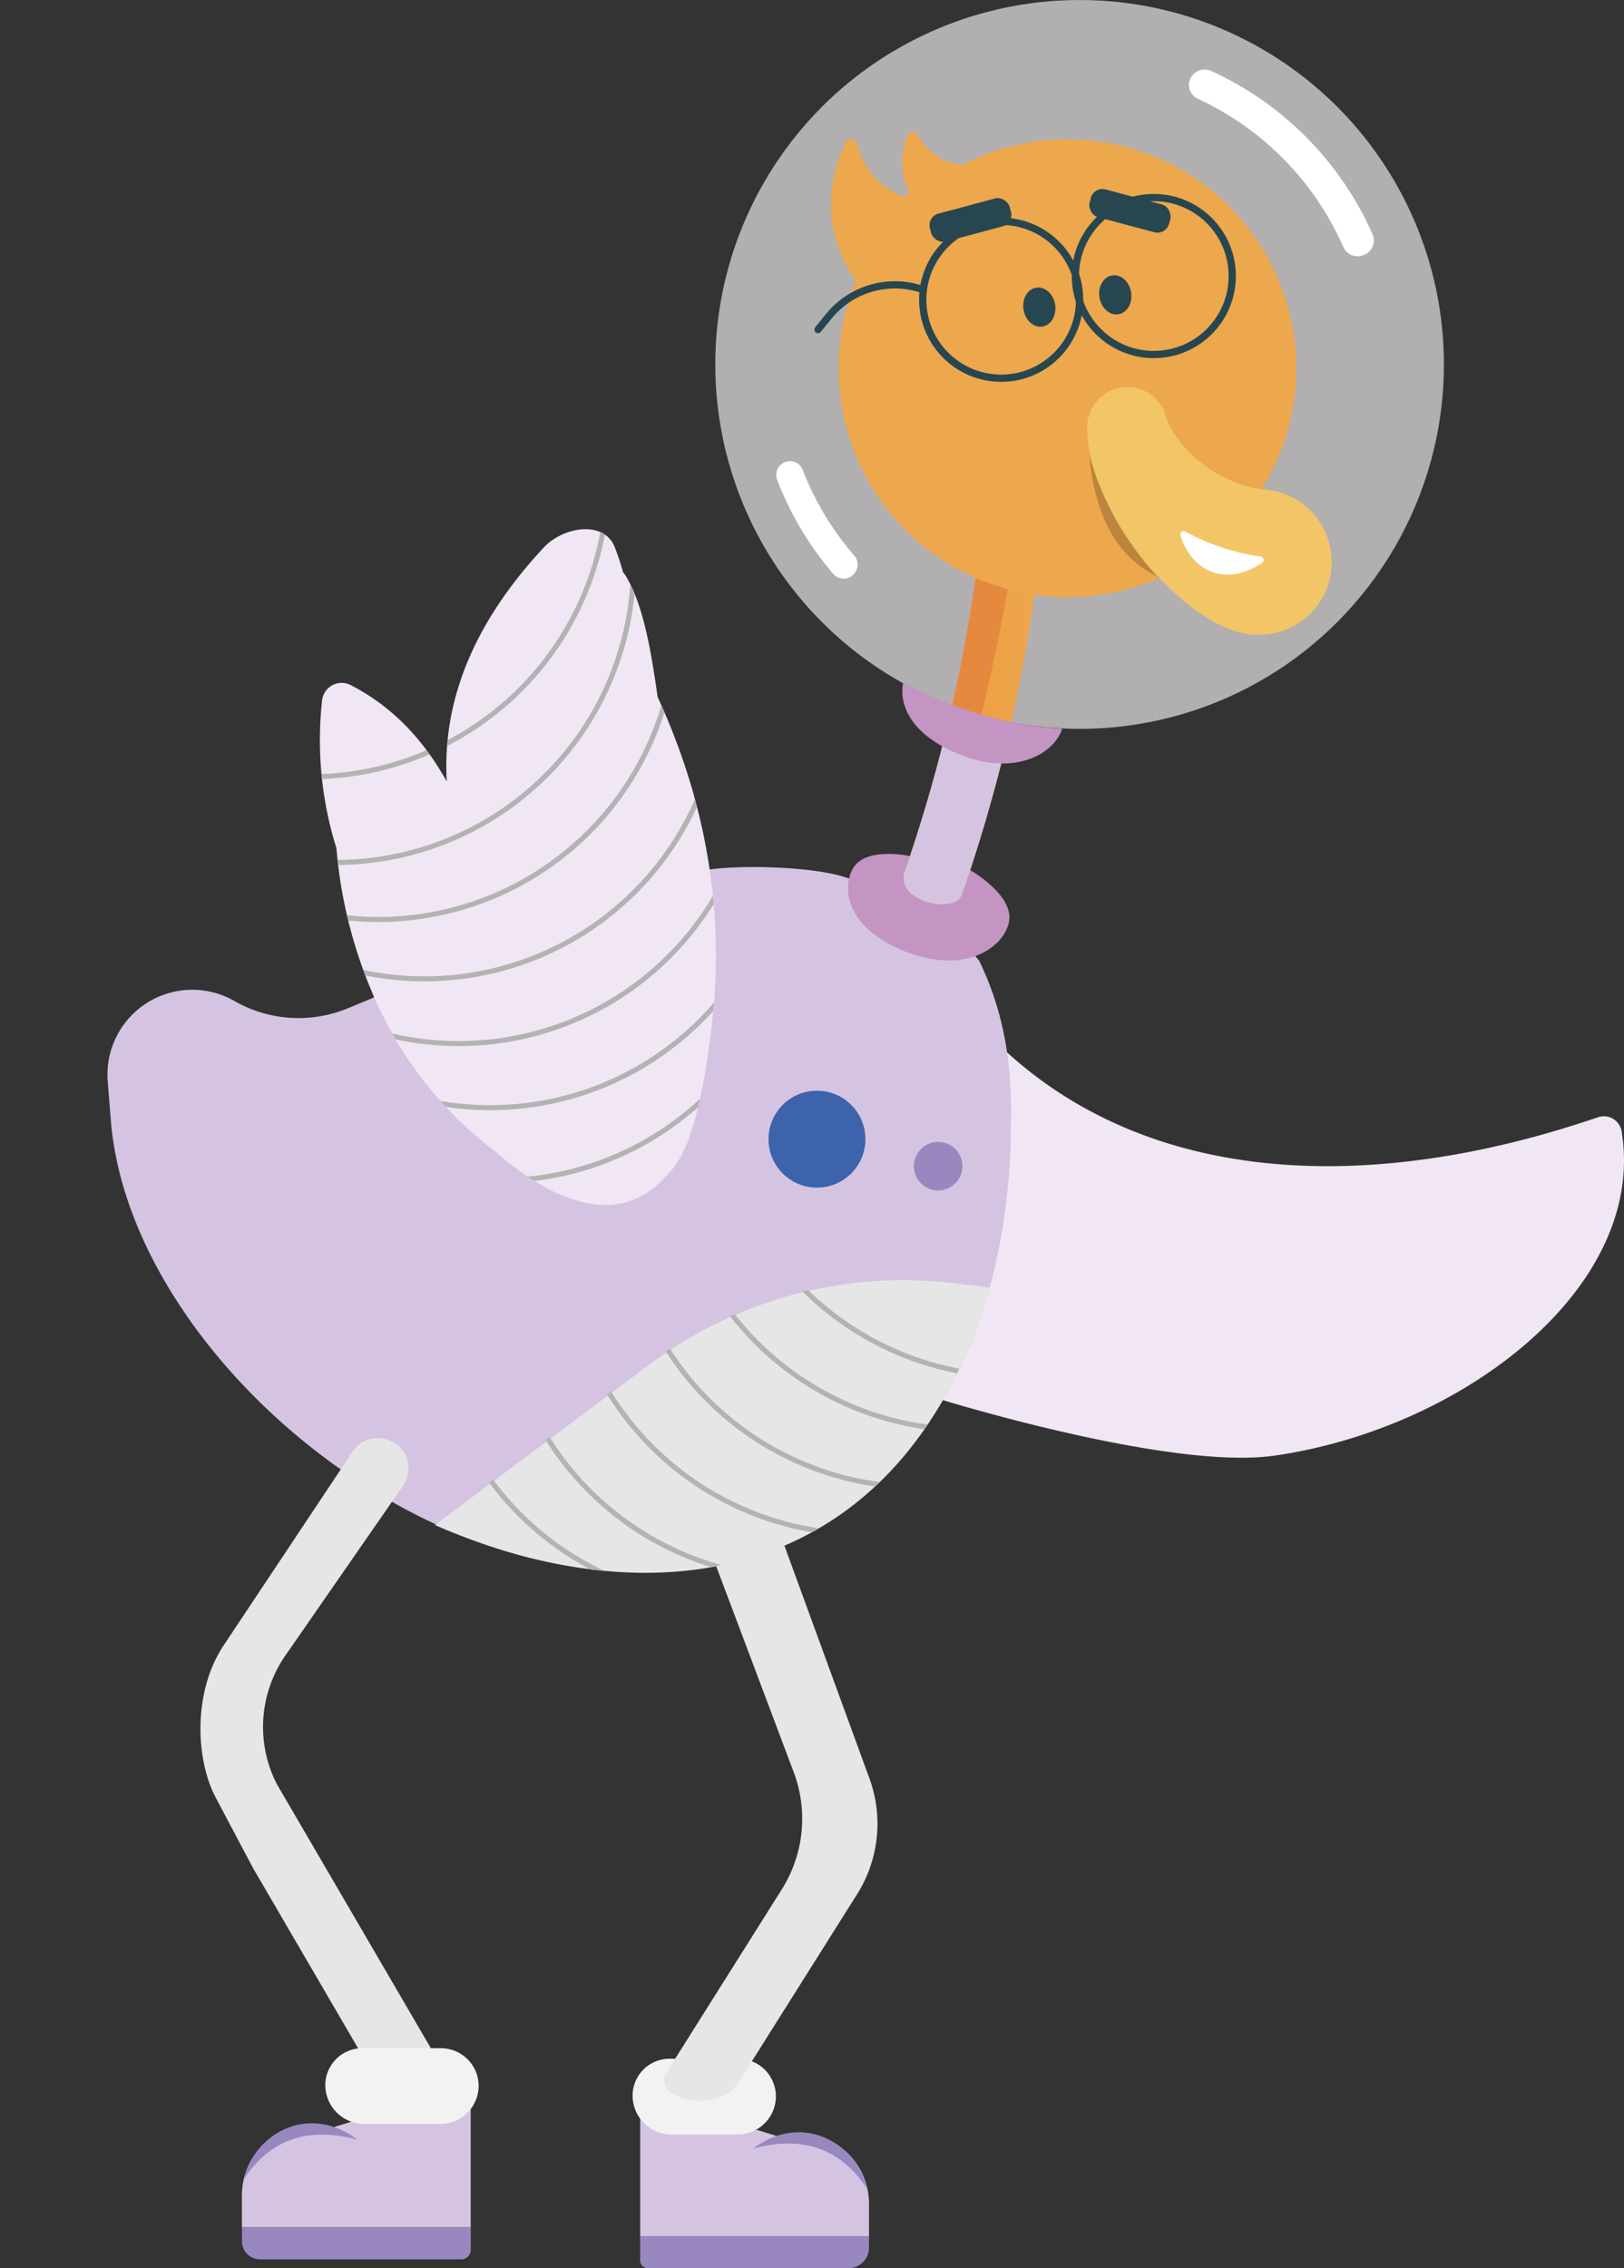 <svg xmlns="http://www.w3.org/2000/svg" xmlns:xlink="http://www.w3.org/1999/xlink" viewBox="0 0 307.68 429.55"><rect x="0" y="0" width="307.68" height="429.55" fill="#333333" stroke="none"/><defs><style>.cls-1{fill:url(#linear-gradient);}.cls-2{fill:#f1e6f3;}.cls-10,.cls-17,.cls-18,.cls-3{fill:none;}.cls-4{fill:#d5c4e1;}.cls-5{fill:#f2f2f2;}.cls-6{fill:#e6e6e6;}.cls-7{fill:#9888bf;}.cls-8{fill:#fefbfd;opacity:0.62;}.cls-9{fill:#eda74c;}.cls-10{stroke:#27464f;stroke-linecap:round;stroke-linejoin:round;stroke-width:1.37px;}.cls-11{fill:#f2c666;}.cls-12{fill:#c494c3;}.cls-13{clip-path:url(#clip-path);}.cls-14{fill:#e5893e;}.cls-15{fill:#fff;}.cls-16{clip-path:url(#clip-path-2);}.cls-17{stroke:#b3b3b3;stroke-width:0.95px;}.cls-17,.cls-18{stroke-miterlimit:10;}.cls-18{stroke:#000;}.cls-19{fill:#3c63ac;}.cls-20{fill:#27464f;}.cls-21{opacity:0.21;}.cls-22{clip-path:url(#clip-path-3);}</style><linearGradient id="linear-gradient" x1="150.77" y1="140.34" x2="175.57" y2="140.34" gradientUnits="userSpaceOnUse"><stop offset="0" stop-color="#f29538"/><stop offset="1" stop-color="#eda74c"/></linearGradient><clipPath id="clip-path" transform="translate(20.41)"><path class="cls-1" d="M164.43,109.47A298.26,298.26,0,0,1,152,162.12c-.32,1-.65,1.91-1,2.87a3.84,3.84,0,0,0,1.14,4.21,9.49,9.49,0,0,0,7.49,1.91,2.81,2.81,0,0,0,2.27-1.87,302.8,302.8,0,0,0,13.69-56.59A48,48,0,0,1,164.43,109.47Z"/></clipPath><clipPath id="clip-path-2" transform="translate(20.41)"><path class="cls-2" d="M109.54,217a4.33,4.33,0,0,0,.31-.73c0-.06,0-.13.05-.19,2-5.12,3.21-11.87,4-17.82,3.26-21.73.63-43.78-9.72-66.27h0c-1.26-8.87-2.7-17.44-6.08-23a4.44,4.44,0,0,0-.46-.59h0a48.45,48.45,0,0,0-1.58-4.77c-2-5.14-9.75-3.94-13.5.11C69.06,118.27,63.39,133,64.23,148h0C59.83,140.12,54,133.83,46,129.73a3.73,3.73,0,0,0-5.39,2.91,68.45,68.45,0,0,0,2.72,28h0a88.31,88.31,0,0,0,6.88,27.58h0a18,18,0,0,0,1.35,2.94A72.15,72.15,0,0,0,73.33,218c10.91,9.53,23.48,15,32.7,4.49a14.09,14.09,0,0,0,3-4.45C109.23,217.72,109.38,217.37,109.54,217Z"/></clipPath><clipPath id="clip-path-3" transform="translate(20.41)"><path class="cls-3" d="M61.5,288.83l40.61-30.39A80.36,80.36,0,0,1,159.66,243l7.49.78C151.11,298.7,105,307.83,61.5,288.83Z"/></clipPath></defs><g id="Layer_2" data-name="Layer 2"><g id="Layer_1-2" data-name="Layer 1"><path class="cls-4" d="M118.65,411.51a13.47,13.47,0,0,1,25.58,5.91v6.08H100.88V401l22.28,2.41,3.69,1.15" transform="translate(20.41)"/><path class="cls-5" d="M126.84,389.89h13A7.14,7.14,0,0,1,147,397v0a7.23,7.23,0,0,1-7.23,7.23H127.22a7.37,7.37,0,0,1-7.37-7.37v0A7,7,0,0,1,126.84,389.89Z"/><path class="cls-6" d="M112.41,289,130,335.71a25.06,25.06,0,0,1-2.29,22.1l-21.77,34.56a2.85,2.85,0,0,0,.42,3.64c3.12,2.85,10.47,2.43,12.93-1.27l22.68-36a25,25,0,0,0,2.28-22.1l-17.62-48.22" transform="translate(20.41)"/><path class="cls-7" d="M104.76,423.5h38a1.48,1.48,0,0,1,1.48,1.48v4.57a0,0,0,0,1,0,0H100.88a0,0,0,0,1,0,0v-2.16A3.89,3.89,0,0,1,104.76,423.5Z" transform="translate(265.52 853.05) rotate(-180)"/><path class="cls-7" d="M122.28,406.91c9.11-6.89,19.41-1.36,21.53,7.54C139,407.11,131.94,404.31,122.28,406.91Z" transform="translate(20.41)"/><circle class="cls-8" cx="204.54" cy="69.02" r="69.02"/><path class="cls-9" d="M181.82,26.4a43.12,43.12,0,0,0-19.9,4.84l0,0c-3.82-.25-6.52-2.51-8.63-5.84a.93.93,0,0,0-1.63.09,12.72,12.72,0,0,0-.09,10.4.94.94,0,0,1-1.2,1.24A14.28,14.28,0,0,1,142,27.24a1.21,1.21,0,0,0-2.25-.2c-4.27,9.37-3.49,18.09,2,26.19l0,0A43.35,43.35,0,1,0,181.82,26.4Z" transform="translate(20.41)"/><path class="cls-2" d="M170.05,199c27.51,25.28,68.81,27.43,112.29,12.59a3.41,3.41,0,0,1,4.47,2.61c4.88,29.44-29.9,56.36-65.81,61.48-19.87,2.84-63.67-10.79-63.67-10.79" transform="translate(20.41)"/><circle class="cls-10" cx="189.68" cy="56.77" r="14.86"/><circle class="cls-10" cx="218.6" cy="52.28" r="14.86"/><path class="cls-10" d="M154.53,54.88h0a16.14,16.14,0,0,0-17.9,5l-2.06,2.54" transform="translate(20.41)"/><path class="cls-11" d="M220.36,92.85c-9.26-.52-18.18-7.53-20.23-15.07a7.62,7.62,0,0,0-14.56,3.11c-.22,16.32,19.74,39.85,32.56,39.32a13.77,13.77,0,1,0,0-27.54" transform="translate(20.41)"/><path class="cls-4" d="M50.21,189l-4.83,2A24.46,24.46,0,0,1,24,189.57h0a16.07,16.07,0,0,0-24,15.24l.6,7.5C4,253.25,53,297.56,100,297.56s71.12-38.16,71.12-85.25c.29-13.09-2.23-22.52-6-30.32-5.45-7-14.37-11.75-24.7-15.61-6.28-2.38-21.31-2.63-27.11-1.6" transform="translate(20.41)"/><path class="cls-12" d="M163.39,164.78s8.32,4.7,7.37,9.77-8.83,10.38-20.54,5.28S139.48,166.66,141.5,164c2.73-3.58,10.46-1.88,10.46-1.88" transform="translate(20.41)"/><path class="cls-1" d="M164.43,109.47A298.26,298.26,0,0,1,152,162.12c-.32,1-.65,1.91-1,2.87a3.84,3.84,0,0,0,1.14,4.21,9.49,9.49,0,0,0,7.49,1.91,2.81,2.81,0,0,0,2.27-1.87,302.8,302.8,0,0,0,13.69-56.59A48,48,0,0,1,164.43,109.47Z" transform="translate(20.41)"/><g class="cls-13"><path class="cls-14" d="M153.22,177.89c6.73-19,15.2-51.15,18.08-71.4L160,102.78c-2.88,20.26-10.39,47.33-17.12,66.35" transform="translate(20.41)"/><polygon class="cls-4" points="177.74 139.5 191.25 143.35 182.71 172.47 169.34 171.21 177.74 139.5"/></g><path class="cls-6" d="M54.52,273.38a5.76,5.76,0,0,1,1.43,8L33.9,313.18A23.75,23.75,0,0,0,31.61,337c.2.42.41.84.64,1.24l33.56,57.52a2.75,2.75,0,0,1-.6,3.46c-3.14,2.56-10.14,1.76-12.3-1.91l-25.3-43.39c-.22-.41-7.25-13.65-7.45-14.07-3.66-7.61-3.83-20.06,2-28.54l24.27-36.46a5.75,5.75,0,0,1,8.05-1.46Z" transform="translate(20.41)"/><path class="cls-12" d="M180.84,138c-1.55,4.82-9.22,9.36-20.34,4.51-8.93-3.9-10.49-9.52-9.82-13.14C160.76,134.5,170.82,137.53,180.84,138Z" transform="translate(20.41)"/><path class="cls-15" d="M137.45,108.68a60.83,60.83,0,0,1-10.62-17.8,2.61,2.61,0,0,1,1.53-3.38h0a2.57,2.57,0,0,1,3.3,1.48,55.36,55.36,0,0,0,9.8,16.27,2.57,2.57,0,0,1-.09,3.45l-.05.06A2.59,2.59,0,0,1,137.45,108.68Z" transform="translate(20.41)"/><path class="cls-15" d="M239.62,44.34A61.23,61.23,0,0,0,209,13.41a3,3,0,0,0-3.85,1.38h0a2.91,2.91,0,0,0,1.41,3.93,55.63,55.63,0,0,1,27.54,28.07,2.92,2.92,0,0,0,3.63,1.58l.23-.08A2.93,2.93,0,0,0,239.62,44.34Z" transform="translate(20.41)"/><path class="cls-2" d="M109.54,217a4.33,4.33,0,0,0,.31-.73c0-.06,0-.13.05-.19,2-5.12,3.21-11.87,4-17.82,3.26-21.73.63-43.78-9.72-66.27h0c-1.26-8.87-2.7-17.44-6.08-23a4.44,4.44,0,0,0-.46-.59h0a48.45,48.45,0,0,0-1.58-4.77c-2-5.14-9.75-3.94-13.5.11C69.06,118.27,63.39,133,64.23,148h0C59.83,140.12,54,133.83,46,129.73a3.73,3.73,0,0,0-5.39,2.91,68.45,68.45,0,0,0,2.72,28h0a88.31,88.31,0,0,0,6.88,27.58h0a18,18,0,0,0,1.35,2.94A72.15,72.15,0,0,0,73.33,218c10.91,9.53,23.48,15,32.7,4.49a14.09,14.09,0,0,0,3-4.45C109.23,217.72,109.38,217.37,109.54,217Z" transform="translate(20.41)"/><g class="cls-16"><circle class="cls-17" cx="71.64" cy="117.7" r="56.44"/><circle class="cls-17" cx="63.58" cy="106.9" r="56.44"/><circle class="cls-17" cx="58.68" cy="90.68" r="56.44"/><path class="cls-18" d="M-19.92,61.54A56.44,56.44,0,0,1,90.54,84.81" transform="translate(20.41)"/><circle class="cls-17" cx="80.39" cy="128.94" r="56.44"/><circle class="cls-17" cx="86.88" cy="141.2" r="56.44"/><path class="cls-17" d="M127.43,166.13A56.44,56.44,0,0,1,17,142.86" transform="translate(20.41)"/><path class="cls-17" d="M129,180A56.44,56.44,0,0,1,18.58,156.69" transform="translate(20.41)"/></g><circle class="cls-19" cx="154.78" cy="215.74" r="9.18"/><circle class="cls-7" cx="177.74" cy="220.85" r="4.6"/><ellipse class="cls-20" cx="176.49" cy="58.18" rx="3.03" ry="3.73" transform="translate(13.39 28.92) rotate(-9.19)"/><ellipse class="cls-20" cx="190.88" cy="55.85" rx="3.03" ry="3.73" transform="translate(13.95 31.19) rotate(-9.19)"/><rect class="cls-20" x="185.88" y="37.22" width="15.57" height="5.45" rx="2.25" transform="translate(37.23 -48.53) rotate(14.92)"/><rect class="cls-20" x="154.95" y="39.18" width="15.57" height="5.45" rx="2.25" transform="matrix(0.97, -0.26, 0.26, 0.97, 15.11, 43.33)"/><path class="cls-15" d="M203.24,101.41c2,6.52,8.34,10,15.47,5.16a.64.64,0,0,0-.28-1.16,42.39,42.39,0,0,1-14.29-4.75A.63.63,0,0,0,203.24,101.41Z" transform="translate(20.41)"/><path class="cls-21" d="M186,86.3c1,11.93,5.73,19.73,13.33,23.1H199A56.55,56.55,0,0,1,186,86.3Z" transform="translate(20.41)"/><path class="cls-4" d="M51,409.83a13.48,13.48,0,0,0-25.58,5.92v6.08H68.77V399.29l-22.28,2.42-3.69,1.14" transform="translate(20.41)"/><path class="cls-5" d="M68.62,387.9H83.54A7.14,7.14,0,0,1,90.68,395v0a7.23,7.23,0,0,1-7.23,7.23H69a7.37,7.37,0,0,1-7.37-7.37v0A7,7,0,0,1,68.62,387.9Z"/><path class="cls-7" d="M45.84,421.83H89.19a0,0,0,0,1,0,0v4.26a1.79,1.79,0,0,1-1.79,1.79H49.27a3.43,3.43,0,0,1-3.43-3.43v-2.61A0,0,0,0,1,45.84,421.83Z"/><path class="cls-7" d="M47.29,405.21c-9.11-6.89-19.41-1.36-21.53,7.54C30.58,405.41,37.62,402.61,47.29,405.21Z" transform="translate(20.41)"/><path class="cls-6" d="M62,288.82l40.61-30.38A80.32,80.32,0,0,1,160.13,243l7,.83C151.11,298.74,105.43,307.82,62,288.82Z" transform="translate(20.41)"/><g class="cls-22"><circle class="cls-17" cx="183.23" cy="214.33" r="56.44"/><circle class="cls-17" cx="192.14" cy="204.21" r="56.44"/><circle class="cls-17" cx="174.03" cy="225.2" r="56.44"/><circle class="cls-17" cx="163.38" cy="234.08" r="56.44"/><circle class="cls-17" cx="151.55" cy="242.43" r="56.44"/><circle class="cls-17" cx="138.35" cy="246.86" r="56.44"/></g></g></g></svg>